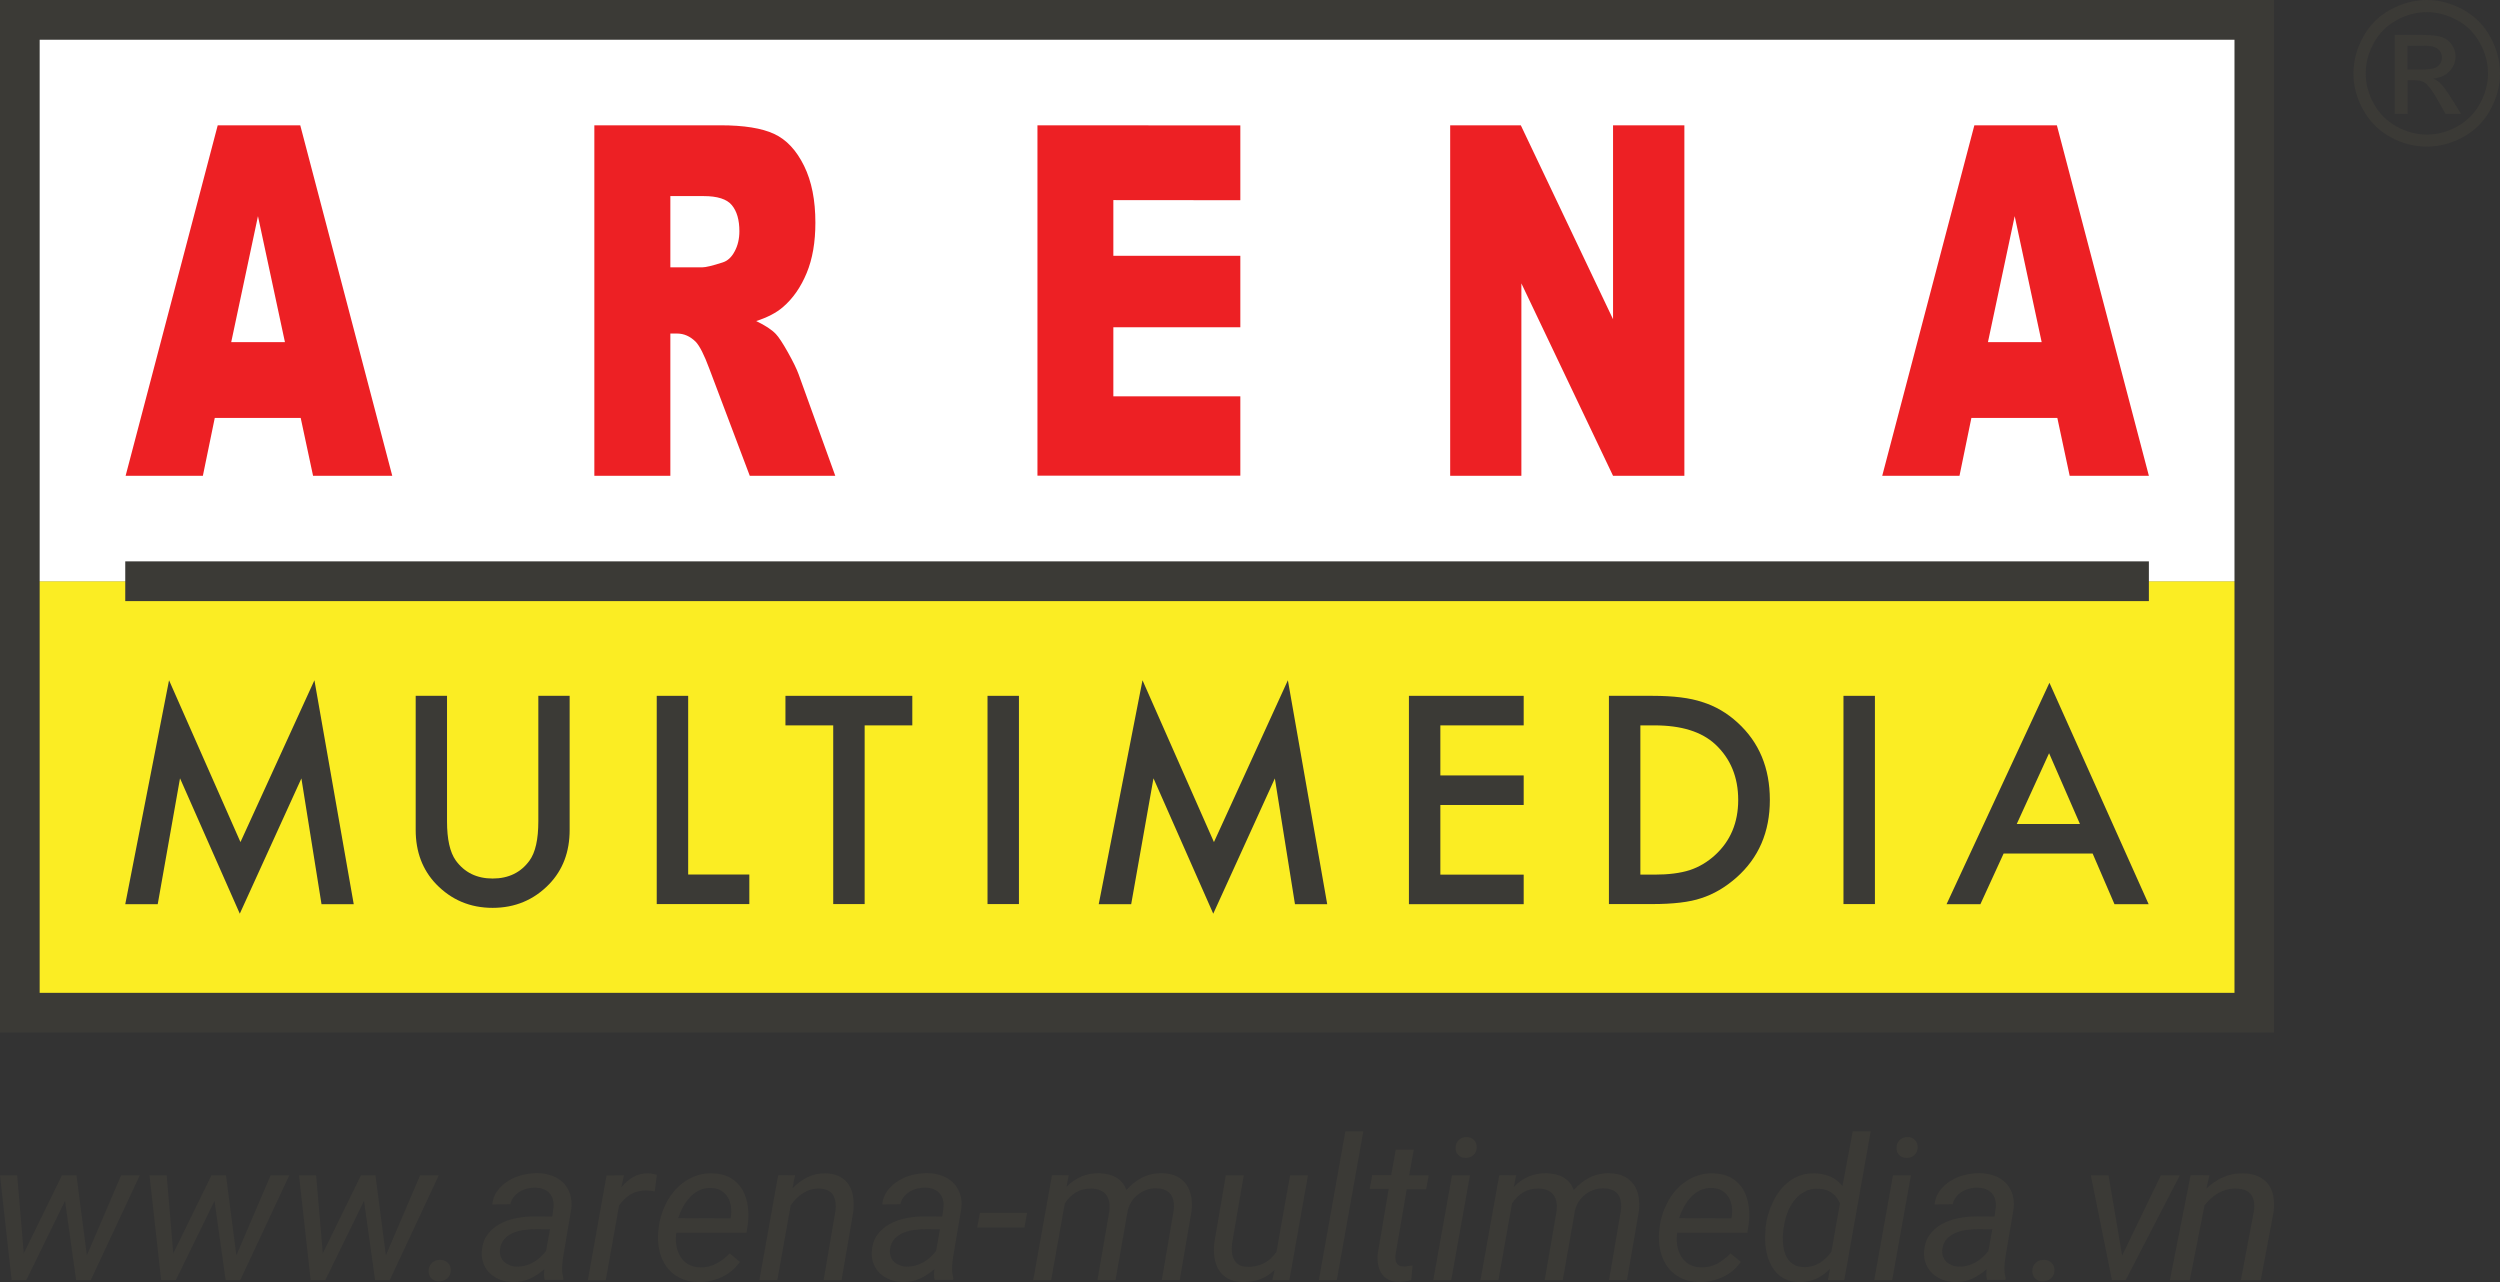 <svg width="156" height="80" viewBox="0 0 156 80" fill="none" xmlns="http://www.w3.org/2000/svg">
<rect x="0" y="0" width="156" height="80" fill="#333333" stroke="none"/>
<g clip-path="url(#clip0_25434_1586)">
<g clip-path="url(#clip1_25434_1586)">
<path d="M5.42 78.335L7.56 73.339H8.723L5.663 79.879H4.75L4.058 74.933L1.64 79.879H0.727L0 73.339H1.07L1.483 78.213L3.866 73.339H4.771L5.42 78.335Z" fill="#3B3A36"/>
<path d="M14.749 78.335L16.889 73.339H18.052L14.992 79.879H14.079L13.387 74.933L10.97 79.879H10.057L9.329 73.339H10.399L10.813 78.213L13.195 73.339H14.101L14.749 78.335Z" fill="#3B3A36"/>
<path d="M24.078 78.335L26.217 73.339H27.38L24.32 79.879H23.407L22.715 74.933L20.298 79.879H19.385L18.657 73.339H19.727L20.141 78.213L22.523 73.339H23.429L24.078 78.335Z" fill="#3B3A36"/>
<path d="M26.745 79.314C26.745 79.114 26.809 78.949 26.938 78.821C27.066 78.692 27.23 78.621 27.437 78.613C27.637 78.606 27.808 78.671 27.936 78.792C28.072 78.914 28.136 79.078 28.129 79.278C28.122 79.478 28.057 79.635 27.922 79.757C27.786 79.879 27.622 79.943 27.423 79.957C27.323 79.964 27.23 79.95 27.145 79.914C27.059 79.886 26.988 79.843 26.931 79.786C26.873 79.728 26.824 79.664 26.795 79.578C26.759 79.5 26.745 79.414 26.745 79.314Z" fill="#3B3A36"/>
<path d="M33.991 79.879C33.962 79.764 33.948 79.65 33.948 79.535C33.948 79.421 33.955 79.307 33.97 79.192C33.699 79.435 33.399 79.635 33.071 79.786C32.743 79.936 32.394 80.007 32.008 80C31.723 79.993 31.466 79.95 31.224 79.857C30.981 79.764 30.767 79.635 30.589 79.471C30.411 79.307 30.275 79.107 30.183 78.878C30.09 78.649 30.047 78.392 30.061 78.113C30.09 77.699 30.197 77.348 30.396 77.07C30.596 76.791 30.853 76.562 31.16 76.391C31.466 76.219 31.802 76.098 32.179 76.019C32.55 75.948 32.921 75.905 33.292 75.905L34.462 75.912L34.533 75.39C34.554 75.197 34.547 75.025 34.505 74.875C34.469 74.718 34.405 74.59 34.305 74.475C34.212 74.361 34.084 74.275 33.934 74.211C33.784 74.146 33.606 74.118 33.413 74.111C33.242 74.103 33.071 74.125 32.9 74.168C32.729 74.211 32.572 74.275 32.429 74.361C32.286 74.447 32.165 74.554 32.058 74.689C31.951 74.818 31.887 74.975 31.844 75.147L30.717 75.154C30.753 74.825 30.86 74.539 31.046 74.296C31.231 74.053 31.452 73.846 31.723 73.682C31.987 73.517 32.279 73.396 32.6 73.317C32.921 73.239 33.228 73.203 33.528 73.203C33.87 73.21 34.176 73.267 34.447 73.367C34.726 73.467 34.954 73.617 35.147 73.803C35.339 73.996 35.474 74.225 35.567 74.489C35.653 74.761 35.688 75.061 35.653 75.397L35.139 78.442C35.104 78.663 35.082 78.885 35.075 79.107C35.068 79.328 35.096 79.55 35.154 79.764L35.139 79.864H33.991V79.879ZM32.229 79.035C32.422 79.042 32.6 79.021 32.779 78.971C32.957 78.928 33.121 78.856 33.278 78.771C33.435 78.685 33.577 78.578 33.713 78.456C33.848 78.335 33.97 78.199 34.077 78.056L34.319 76.705L33.47 76.698C33.249 76.698 33.007 76.712 32.757 76.741C32.508 76.769 32.272 76.834 32.051 76.919C31.83 77.012 31.645 77.134 31.488 77.298C31.331 77.463 31.238 77.677 31.202 77.942C31.181 78.106 31.195 78.256 31.238 78.385C31.281 78.513 31.345 78.628 31.438 78.721C31.53 78.814 31.645 78.885 31.773 78.935C31.916 79.007 32.065 79.035 32.229 79.035Z" fill="#3B3A36"/>
<path d="M40.86 74.339C40.689 74.311 40.511 74.296 40.332 74.282C39.954 74.282 39.626 74.368 39.348 74.532C39.07 74.697 38.827 74.933 38.628 75.233L37.8 79.886H36.681L37.85 73.346L38.934 73.339L38.77 74.103C38.977 73.832 39.227 73.617 39.498 73.453C39.769 73.289 40.09 73.21 40.453 73.217C40.546 73.217 40.639 73.224 40.725 73.246C40.81 73.26 40.903 73.281 40.988 73.31L40.86 74.339Z" fill="#3B3A36"/>
<path d="M43.585 80C43.128 79.993 42.729 79.9 42.394 79.728C42.058 79.55 41.787 79.321 41.581 79.028C41.374 78.735 41.231 78.406 41.145 78.027C41.06 77.656 41.038 77.263 41.074 76.855L41.103 76.598C41.138 76.319 41.195 76.04 41.288 75.762C41.374 75.483 41.495 75.218 41.63 74.961C41.773 74.711 41.937 74.475 42.13 74.254C42.322 74.039 42.536 73.853 42.779 73.696C43.014 73.539 43.278 73.417 43.556 73.332C43.834 73.246 44.134 73.203 44.455 73.217C44.918 73.231 45.303 73.332 45.61 73.517C45.917 73.703 46.152 73.946 46.331 74.246C46.502 74.547 46.616 74.89 46.666 75.269C46.716 75.647 46.716 76.033 46.658 76.426L46.58 76.927H42.201C42.165 77.184 42.165 77.434 42.201 77.691C42.237 77.942 42.315 78.177 42.436 78.378C42.558 78.585 42.715 78.749 42.921 78.878C43.128 79.007 43.385 79.078 43.684 79.085C44.062 79.092 44.405 79.014 44.704 78.849C45.004 78.685 45.282 78.471 45.532 78.213L46.174 78.742C46.024 78.949 45.853 79.135 45.667 79.292C45.475 79.45 45.275 79.578 45.047 79.686C44.826 79.793 44.59 79.871 44.348 79.921C44.098 79.986 43.841 80.007 43.585 80ZM44.391 74.132C44.105 74.118 43.856 74.168 43.635 74.275C43.413 74.382 43.221 74.525 43.05 74.711C42.886 74.89 42.736 75.097 42.615 75.319C42.493 75.547 42.394 75.776 42.315 76.012L45.582 76.026L45.603 75.919C45.639 75.704 45.639 75.497 45.61 75.283C45.582 75.076 45.517 74.882 45.418 74.718C45.318 74.554 45.182 74.411 45.011 74.304C44.847 74.196 44.633 74.139 44.391 74.132Z" fill="#3B3A36"/>
<path d="M49.611 73.332L49.447 74.161C49.718 73.868 50.025 73.639 50.374 73.467C50.716 73.296 51.094 73.21 51.508 73.217C51.865 73.224 52.164 73.296 52.407 73.424C52.642 73.553 52.835 73.725 52.97 73.939C53.106 74.153 53.198 74.404 53.234 74.689C53.277 74.975 53.277 75.276 53.248 75.59L52.514 79.879H51.394L52.129 75.576C52.157 75.376 52.157 75.197 52.136 75.025C52.114 74.854 52.064 74.711 51.993 74.582C51.915 74.454 51.808 74.354 51.665 74.282C51.522 74.211 51.337 74.168 51.116 74.168C50.923 74.161 50.738 74.189 50.567 74.239C50.395 74.296 50.239 74.368 50.096 74.461C49.946 74.554 49.811 74.668 49.682 74.797C49.554 74.925 49.44 75.068 49.34 75.211L48.505 79.879H47.386L48.555 73.339L49.611 73.332Z" fill="#3B3A36"/>
<path d="M58.326 79.879C58.297 79.764 58.283 79.65 58.283 79.535C58.283 79.421 58.29 79.307 58.305 79.192C58.034 79.435 57.734 79.635 57.406 79.786C57.078 79.936 56.728 80.007 56.343 80C56.058 79.993 55.801 79.95 55.559 79.857C55.316 79.764 55.102 79.635 54.924 79.471C54.746 79.307 54.61 79.107 54.517 78.878C54.425 78.649 54.382 78.392 54.396 78.113C54.425 77.699 54.532 77.348 54.731 77.07C54.931 76.791 55.188 76.562 55.495 76.391C55.801 76.219 56.136 76.098 56.514 76.019C56.885 75.948 57.256 75.905 57.627 75.905L58.797 75.912L58.868 75.39C58.889 75.197 58.882 75.025 58.84 74.875C58.804 74.718 58.74 74.59 58.64 74.475C58.547 74.361 58.419 74.275 58.269 74.211C58.119 74.146 57.941 74.118 57.748 74.111C57.577 74.103 57.406 74.125 57.235 74.168C57.064 74.211 56.907 74.275 56.764 74.361C56.621 74.447 56.5 74.554 56.393 74.689C56.286 74.818 56.222 74.975 56.179 75.147L55.052 75.154C55.088 74.825 55.195 74.539 55.38 74.296C55.566 74.053 55.787 73.846 56.058 73.682C56.322 73.517 56.614 73.396 56.935 73.317C57.256 73.239 57.563 73.203 57.862 73.203C58.205 73.21 58.511 73.267 58.782 73.367C59.061 73.467 59.289 73.617 59.481 73.803C59.674 73.996 59.809 74.225 59.902 74.489C59.995 74.761 60.023 75.061 59.988 75.397L59.474 78.442C59.439 78.663 59.417 78.885 59.41 79.107C59.403 79.328 59.431 79.55 59.489 79.764L59.474 79.864H58.326V79.879ZM56.564 79.035C56.757 79.042 56.935 79.021 57.114 78.971C57.292 78.928 57.456 78.856 57.613 78.771C57.77 78.685 57.912 78.578 58.048 78.456C58.183 78.335 58.305 78.199 58.412 78.056L58.654 76.705L57.805 76.698C57.584 76.698 57.342 76.712 57.092 76.741C56.843 76.769 56.607 76.834 56.386 76.919C56.165 77.012 55.98 77.134 55.823 77.298C55.666 77.463 55.573 77.677 55.537 77.942C55.516 78.106 55.53 78.256 55.573 78.385C55.616 78.513 55.68 78.628 55.773 78.721C55.865 78.814 55.98 78.885 56.108 78.935C56.251 79.007 56.4 79.035 56.564 79.035Z" fill="#3B3A36"/>
<path d="M63.925 76.598H60.98L61.144 75.683H64.089L63.925 76.598Z" fill="#3B3A36"/>
<path d="M66.692 73.332L66.549 74.061C66.82 73.782 67.127 73.567 67.469 73.417C67.811 73.274 68.182 73.203 68.589 73.21C68.774 73.217 68.953 73.239 69.131 73.274C69.309 73.317 69.473 73.374 69.623 73.46C69.773 73.546 69.908 73.653 70.022 73.789C70.136 73.925 70.222 74.082 70.286 74.261C70.579 73.932 70.907 73.668 71.27 73.482C71.634 73.296 72.055 73.203 72.511 73.21C72.875 73.217 73.182 73.281 73.431 73.41C73.681 73.532 73.881 73.703 74.031 73.918C74.18 74.132 74.273 74.375 74.33 74.661C74.38 74.947 74.387 75.254 74.352 75.576L73.617 79.871H72.497L73.232 75.561C73.26 75.354 73.26 75.161 73.232 74.99C73.21 74.818 73.153 74.668 73.068 74.547C72.982 74.425 72.861 74.325 72.711 74.261C72.561 74.189 72.369 74.153 72.133 74.153C71.919 74.146 71.72 74.182 71.527 74.254C71.335 74.325 71.163 74.418 71.007 74.539C70.85 74.661 70.721 74.804 70.607 74.975C70.5 75.147 70.422 75.333 70.372 75.533L69.609 79.879H68.482L69.224 75.576C69.245 75.376 69.245 75.19 69.216 75.018C69.188 74.847 69.131 74.697 69.038 74.575C68.953 74.454 68.831 74.354 68.674 74.282C68.525 74.211 68.339 74.168 68.111 74.168C67.74 74.161 67.419 74.239 67.141 74.404C66.87 74.568 66.635 74.797 66.442 75.097L65.593 79.879H64.474L65.643 73.339L66.692 73.332Z" fill="#3B3A36"/>
<path d="M79.537 79.235C79.266 79.507 78.959 79.707 78.624 79.829C78.288 79.95 77.925 80.007 77.532 80C77.169 79.993 76.869 79.921 76.627 79.786C76.384 79.65 76.192 79.471 76.056 79.249C75.921 79.028 75.828 78.771 75.785 78.478C75.742 78.185 75.735 77.884 75.771 77.563L76.491 73.339H77.611L76.883 77.584C76.862 77.763 76.855 77.934 76.869 78.106C76.883 78.278 76.919 78.435 76.99 78.57C77.055 78.706 77.154 78.821 77.283 78.906C77.411 78.992 77.582 79.042 77.796 79.049C78.196 79.064 78.552 78.985 78.866 78.828C79.18 78.663 79.444 78.428 79.658 78.106L80.499 73.339H81.619L80.457 79.879H79.394L79.537 79.235Z" fill="#3B3A36"/>
<path d="M83.417 79.879H82.297L83.951 70.594H85.071L83.417 79.879Z" fill="#3B3A36"/>
<path d="M88.217 71.752L87.931 73.339H89.151L88.994 74.204H87.781L87.083 78.27C87.068 78.378 87.068 78.471 87.075 78.563C87.083 78.656 87.104 78.735 87.147 78.806C87.182 78.878 87.24 78.935 87.311 78.971C87.382 79.014 87.482 79.028 87.603 79.028C87.696 79.028 87.789 79.021 87.874 79.007C87.967 78.992 88.06 78.978 88.145 78.964L88.06 79.879C87.789 79.95 87.518 79.986 87.24 79.986C86.983 79.979 86.769 79.928 86.598 79.829C86.426 79.728 86.291 79.6 86.191 79.435C86.091 79.271 86.027 79.092 85.991 78.885C85.956 78.678 85.949 78.463 85.97 78.242L86.655 74.189H85.471L85.628 73.324H86.811L87.097 71.738H88.217V71.752Z" fill="#3B3A36"/>
<path d="M90.556 79.879H89.436L90.606 73.339H91.726L90.556 79.879ZM90.827 71.623C90.834 71.43 90.891 71.273 91.013 71.152C91.134 71.03 91.291 70.959 91.483 70.951C91.583 70.951 91.669 70.959 91.754 70.994C91.833 71.023 91.904 71.066 91.968 71.13C92.025 71.187 92.075 71.259 92.104 71.337C92.132 71.416 92.147 71.502 92.147 71.595C92.147 71.788 92.082 71.938 91.961 72.059C91.84 72.181 91.683 72.245 91.491 72.252C91.298 72.259 91.134 72.209 91.013 72.088C90.877 71.966 90.82 71.809 90.827 71.623Z" fill="#3B3A36"/>
<path d="M94.607 73.332L94.464 74.061C94.735 73.782 95.042 73.567 95.384 73.417C95.727 73.274 96.098 73.203 96.504 73.21C96.69 73.217 96.868 73.239 97.046 73.274C97.225 73.317 97.389 73.374 97.538 73.46C97.688 73.546 97.824 73.653 97.938 73.789C98.052 73.925 98.137 74.082 98.202 74.261C98.494 73.932 98.822 73.668 99.186 73.482C99.55 73.296 99.97 73.203 100.427 73.21C100.791 73.217 101.097 73.281 101.347 73.41C101.596 73.532 101.796 73.703 101.946 73.918C102.096 74.132 102.196 74.375 102.246 74.661C102.295 74.947 102.303 75.254 102.267 75.576L101.525 79.871H100.405L101.14 75.561C101.169 75.354 101.169 75.161 101.14 74.99C101.119 74.818 101.062 74.668 100.976 74.547C100.89 74.425 100.769 74.325 100.619 74.261C100.47 74.189 100.277 74.153 100.042 74.153C99.828 74.146 99.628 74.182 99.436 74.254C99.243 74.325 99.072 74.418 98.915 74.539C98.758 74.661 98.629 74.804 98.515 74.975C98.408 75.147 98.33 75.333 98.28 75.533L97.517 79.879H96.39L97.132 75.576C97.153 75.376 97.153 75.19 97.125 75.018C97.096 74.847 97.039 74.697 96.946 74.575C96.861 74.454 96.74 74.354 96.583 74.282C96.433 74.211 96.247 74.168 96.019 74.168C95.648 74.161 95.327 74.239 95.049 74.404C94.778 74.568 94.543 74.797 94.35 75.097L93.502 79.879H92.382L93.552 73.339L94.607 73.332Z" fill="#3B3A36"/>
<path d="M106.04 80C105.583 79.993 105.184 79.9 104.849 79.728C104.513 79.55 104.242 79.321 104.036 79.028C103.829 78.735 103.686 78.406 103.601 78.027C103.515 77.656 103.494 77.263 103.529 76.855L103.558 76.598C103.593 76.319 103.65 76.04 103.743 75.762C103.829 75.483 103.95 75.218 104.086 74.961C104.228 74.711 104.392 74.475 104.585 74.254C104.777 74.039 104.991 73.853 105.234 73.696C105.469 73.539 105.733 73.417 106.011 73.332C106.289 73.246 106.589 73.203 106.91 73.217C107.373 73.231 107.759 73.332 108.065 73.517C108.372 73.703 108.607 73.946 108.786 74.246C108.957 74.547 109.071 74.89 109.121 75.269C109.171 75.647 109.171 76.033 109.114 76.426L109.035 76.927H104.656C104.62 77.184 104.62 77.434 104.656 77.691C104.692 77.942 104.77 78.177 104.891 78.378C105.013 78.585 105.17 78.749 105.376 78.878C105.583 79.007 105.84 79.078 106.14 79.085C106.518 79.092 106.86 79.014 107.159 78.849C107.459 78.685 107.737 78.471 107.987 78.213L108.629 78.742C108.479 78.949 108.308 79.135 108.122 79.292C107.93 79.45 107.73 79.578 107.502 79.686C107.281 79.793 107.045 79.871 106.803 79.921C106.56 79.986 106.304 80.007 106.04 80ZM106.846 74.132C106.56 74.118 106.311 74.168 106.09 74.275C105.869 74.382 105.676 74.525 105.505 74.711C105.341 74.89 105.191 75.097 105.07 75.319C104.948 75.547 104.849 75.776 104.77 76.012L108.037 76.026L108.058 75.919C108.094 75.704 108.094 75.497 108.065 75.283C108.037 75.076 107.972 74.882 107.873 74.718C107.773 74.554 107.637 74.411 107.466 74.304C107.309 74.196 107.095 74.139 106.846 74.132Z" fill="#3B3A36"/>
<path d="M110.17 76.598C110.205 76.326 110.255 76.055 110.334 75.783C110.412 75.511 110.512 75.247 110.633 74.997C110.754 74.747 110.897 74.511 111.068 74.289C111.232 74.068 111.432 73.882 111.646 73.718C111.86 73.553 112.102 73.432 112.366 73.339C112.63 73.246 112.923 73.21 113.244 73.217C113.586 73.224 113.907 73.296 114.206 73.417C114.506 73.546 114.756 73.746 114.969 74.01L115.611 70.594H116.731L115.084 79.879H114.064L114.185 79.178C113.921 79.457 113.629 79.664 113.301 79.807C112.972 79.943 112.616 80.014 112.224 80C111.931 79.993 111.674 79.936 111.453 79.843C111.232 79.743 111.04 79.614 110.883 79.45C110.719 79.285 110.59 79.092 110.483 78.878C110.376 78.663 110.298 78.435 110.241 78.192C110.191 77.949 110.155 77.706 110.148 77.456C110.141 77.205 110.148 76.962 110.17 76.727V76.598ZM111.282 76.727C111.261 76.884 111.254 77.048 111.247 77.227C111.247 77.406 111.254 77.577 111.275 77.749C111.296 77.92 111.339 78.085 111.396 78.242C111.453 78.399 111.532 78.535 111.632 78.656C111.732 78.778 111.86 78.871 112.01 78.949C112.159 79.021 112.345 79.064 112.552 79.064C112.744 79.071 112.915 79.049 113.079 79.007C113.244 78.964 113.393 78.892 113.536 78.814C113.679 78.728 113.814 78.628 113.935 78.506C114.057 78.385 114.171 78.256 114.278 78.113L114.813 75.09C114.691 74.804 114.52 74.582 114.292 74.425C114.064 74.268 113.786 74.182 113.465 74.175C113.115 74.168 112.816 74.232 112.566 74.382C112.316 74.525 112.102 74.718 111.924 74.954C111.753 75.19 111.61 75.454 111.51 75.74C111.411 76.033 111.339 76.319 111.304 76.605L111.282 76.727Z" fill="#3B3A36"/>
<path d="M118.072 79.879H116.952L118.122 73.339H119.242L118.072 79.879ZM118.343 71.623C118.35 71.43 118.407 71.273 118.528 71.152C118.65 71.03 118.806 70.959 118.999 70.951C119.099 70.951 119.184 70.959 119.27 70.994C119.349 71.023 119.42 71.066 119.484 71.13C119.541 71.187 119.591 71.259 119.62 71.337C119.648 71.416 119.662 71.502 119.662 71.595C119.662 71.788 119.598 71.938 119.477 72.059C119.356 72.181 119.199 72.245 119.006 72.252C118.814 72.259 118.65 72.209 118.528 72.088C118.393 71.966 118.336 71.809 118.343 71.623Z" fill="#3B3A36"/>
<path d="M123.991 79.879C123.963 79.764 123.948 79.65 123.948 79.535C123.948 79.421 123.955 79.307 123.97 79.192C123.699 79.435 123.399 79.635 123.071 79.786C122.743 79.936 122.393 80.007 122.008 80C121.723 79.993 121.466 79.95 121.224 79.857C120.981 79.764 120.767 79.635 120.589 79.471C120.411 79.307 120.275 79.107 120.183 78.878C120.09 78.649 120.047 78.392 120.061 78.113C120.09 77.699 120.197 77.348 120.396 77.07C120.596 76.791 120.853 76.562 121.16 76.391C121.466 76.219 121.802 76.098 122.18 76.019C122.55 75.948 122.921 75.905 123.292 75.905L124.462 75.912L124.533 75.39C124.554 75.197 124.547 75.025 124.505 74.875C124.469 74.718 124.405 74.59 124.305 74.475C124.212 74.361 124.084 74.275 123.934 74.211C123.784 74.146 123.606 74.118 123.413 74.111C123.242 74.103 123.071 74.125 122.9 74.168C122.729 74.211 122.572 74.275 122.429 74.361C122.286 74.447 122.165 74.554 122.058 74.689C121.951 74.818 121.887 74.975 121.844 75.147L120.717 75.154C120.753 74.825 120.86 74.539 121.046 74.296C121.231 74.053 121.452 73.846 121.723 73.682C121.987 73.517 122.279 73.396 122.6 73.317C122.921 73.239 123.228 73.203 123.527 73.203C123.87 73.21 124.176 73.267 124.448 73.367C124.726 73.467 124.954 73.617 125.146 73.803C125.339 73.996 125.475 74.225 125.567 74.489C125.653 74.761 125.688 75.061 125.653 75.397L125.139 78.442C125.104 78.663 125.082 78.885 125.075 79.107C125.068 79.328 125.097 79.55 125.154 79.764L125.139 79.864H123.991V79.879ZM122.229 79.035C122.422 79.042 122.6 79.021 122.779 78.971C122.957 78.928 123.121 78.856 123.278 78.771C123.435 78.685 123.577 78.578 123.713 78.456C123.848 78.335 123.97 78.199 124.077 78.056L124.319 76.705L123.47 76.698C123.249 76.698 123.007 76.712 122.757 76.741C122.508 76.769 122.272 76.834 122.051 76.919C121.83 77.012 121.645 77.134 121.488 77.298C121.331 77.463 121.238 77.677 121.202 77.942C121.181 78.106 121.195 78.256 121.238 78.385C121.281 78.513 121.345 78.628 121.438 78.721C121.53 78.814 121.645 78.885 121.773 78.935C121.916 79.007 122.065 79.035 122.229 79.035Z" fill="#3B3A36"/>
<path d="M126.815 79.314C126.815 79.114 126.88 78.949 127.008 78.821C127.136 78.692 127.3 78.621 127.507 78.613C127.707 78.606 127.878 78.671 128.006 78.792C128.142 78.914 128.206 79.078 128.199 79.278C128.192 79.478 128.128 79.635 127.992 79.757C127.857 79.879 127.693 79.943 127.493 79.957C127.393 79.964 127.3 79.95 127.215 79.914C127.129 79.886 127.058 79.843 127.001 79.786C126.944 79.728 126.894 79.664 126.865 79.578C126.83 79.5 126.815 79.414 126.815 79.314Z" fill="#3B3A36"/>
<path d="M132.421 78.349L134.839 73.339H136.023L132.642 79.879H131.786L130.467 73.339H131.572L132.421 78.349Z" fill="#3B3A36"/>
<path d="M137.863 73.332L137.685 74.161C137.984 73.868 138.326 73.639 138.704 73.467C139.082 73.296 139.503 73.21 139.96 73.217C140.359 73.224 140.687 73.296 140.951 73.424C141.215 73.553 141.422 73.725 141.572 73.939C141.721 74.153 141.821 74.404 141.864 74.689C141.907 74.975 141.914 75.276 141.878 75.59L141.072 79.879H139.831L140.644 75.576C140.673 75.376 140.673 75.197 140.652 75.025C140.63 74.854 140.573 74.711 140.495 74.582C140.409 74.454 140.288 74.354 140.131 74.282C139.974 74.211 139.774 74.168 139.525 74.168C139.311 74.161 139.111 74.189 138.918 74.239C138.733 74.296 138.555 74.368 138.398 74.461C138.234 74.554 138.084 74.668 137.941 74.797C137.806 74.925 137.677 75.068 137.563 75.211L136.643 79.879H135.402L136.693 73.339L137.863 73.332Z" fill="#3B3A36"/>
<path d="M140.673 36.266H1.22V63.197H140.673V36.266Z" fill="#FBED23"/>
<path d="M140.673 1.122H1.22V36.273H140.673V1.122Z" fill="white"/>
<path d="M18.764 26.081H13.401L12.659 29.69H7.838L13.586 7.819H18.736L24.477 29.69H19.535L18.764 26.081ZM17.78 21.349L16.097 13.487L14.428 21.349H17.78Z" fill="#ED2024"/>
<path d="M37.087 29.69V7.819H44.961C46.423 7.819 47.535 7.998 48.306 8.355C49.076 8.713 49.696 9.377 50.174 10.349C50.652 11.321 50.88 12.501 50.88 13.894C50.88 15.109 50.702 16.153 50.338 17.032C49.975 17.911 49.483 18.626 48.848 19.169C48.441 19.519 47.892 19.805 47.186 20.034C47.749 20.305 48.156 20.57 48.413 20.842C48.584 21.02 48.841 21.406 49.169 21.992C49.497 22.578 49.718 23.036 49.832 23.35L52.121 29.69H46.786L44.262 23.007C43.941 22.142 43.656 21.578 43.406 21.32C43.064 20.985 42.678 20.813 42.251 20.813H41.83V29.69H37.087ZM41.83 16.682H43.82C44.034 16.682 44.454 16.582 45.075 16.382C45.389 16.289 45.645 16.06 45.838 15.695C46.038 15.331 46.138 14.902 46.138 14.43C46.138 13.723 45.981 13.18 45.667 12.801C45.353 12.422 44.768 12.236 43.905 12.236H41.83V16.682Z" fill="#ED2024"/>
<path d="M64.737 7.819L77.397 7.826V12.493L69.473 12.486V15.96H77.397V20.42H69.473V24.73H77.397V29.683H64.737V7.819Z" fill="#ED2024"/>
<path d="M90.491 7.819H94.899L100.654 19.92V7.819H105.105V29.69H100.654L94.934 17.683V29.69H90.491V7.819Z" fill="#ED2024"/>
<path d="M128.378 26.081H123.014L122.272 29.69H117.451L123.2 7.819H128.349L134.09 29.69H129.148L128.378 26.081ZM127.4 21.349L125.717 13.487L124.048 21.349H127.4Z" fill="#ED2024"/>
<path d="M7.816 56.421L10.548 42.448L15.005 52.547L19.62 42.448L22.073 56.421H20.062L18.807 48.573L14.963 57.014L11.233 48.566L9.842 56.421H7.816Z" fill="#3B3A36"/>
<path d="M27.894 43.42V51.246C27.894 52.361 28.072 53.176 28.443 53.698C28.985 54.441 29.748 54.82 30.739 54.82C31.731 54.82 32.501 54.448 33.043 53.698C33.407 53.197 33.592 52.383 33.592 51.246V43.42H35.546V51.789C35.546 53.162 35.118 54.284 34.27 55.17C33.314 56.157 32.137 56.65 30.739 56.65C29.341 56.65 28.172 56.157 27.216 55.17C26.367 54.284 25.939 53.155 25.939 51.789V43.42H27.894Z" fill="#3B3A36"/>
<path d="M42.942 43.42V54.57H46.758V56.414H40.98V43.42H42.942Z" fill="#3B3A36"/>
<path d="M53.954 45.264V56.414H51.993V45.264H49.012V43.42H56.928V45.264H53.954Z" fill="#3B3A36"/>
<path d="M63.582 43.42V56.414H61.621V43.42H63.582Z" fill="#3B3A36"/>
<path d="M116.995 43.42V56.414H115.033V43.42H116.995Z" fill="#3B3A36"/>
<path d="M68.561 56.421L71.292 42.448L75.75 52.547L80.364 42.448L82.818 56.421H80.806L79.551 48.573L75.707 57.014L71.977 48.566L70.586 56.421H68.561Z" fill="#3B3A36"/>
<path d="M95.078 45.264H89.878V48.387H95.078V50.231H89.878V54.577H95.078V56.421H87.917V43.42H95.078V45.264Z" fill="#3B3A36"/>
<path d="M100.397 56.421V43.42H103.122C104.427 43.42 105.461 43.549 106.217 43.806C107.03 44.056 107.765 44.485 108.428 45.093C109.769 46.315 110.439 47.923 110.439 49.917C110.439 51.918 109.74 53.533 108.35 54.763C107.651 55.377 106.916 55.806 106.146 56.049C105.433 56.292 104.413 56.414 103.093 56.414H100.397V56.421ZM102.352 54.577H103.236C104.113 54.577 104.848 54.484 105.433 54.298C106.018 54.105 106.545 53.791 107.016 53.362C107.979 52.483 108.464 51.332 108.464 49.917C108.464 48.495 107.986 47.337 107.037 46.45C106.182 45.657 104.919 45.264 103.243 45.264H102.359V54.577H102.352Z" fill="#3B3A36"/>
<path d="M130.581 53.262H125.025L123.577 56.421H121.466L127.885 42.605L134.075 56.421H131.943L130.581 53.262ZM129.789 51.418L127.863 47.001L125.845 51.418H129.789Z" fill="#3B3A36"/>
<path d="M134.09 35.029H7.816V37.509H134.09V35.029Z" fill="#3B3A36"/>
<path d="M151.435 0C152.206 0 152.954 0.2 153.682 0.593C154.409 0.986 154.98 1.551 155.386 2.287C155.793 3.023 156 3.788 156 4.581C156 5.368 155.8 6.125 155.394 6.854C154.994 7.583 154.431 8.148 153.703 8.548C152.976 8.948 152.22 9.149 151.428 9.149C150.636 9.149 149.88 8.948 149.153 8.548C148.426 8.148 147.862 7.583 147.463 6.854C147.056 6.125 146.856 5.368 146.856 4.581C146.856 3.788 147.063 3.023 147.47 2.287C147.876 1.551 148.447 0.986 149.181 0.593C149.916 0.2 150.672 0 151.435 0ZM151.435 0.758C150.793 0.758 150.166 0.922 149.559 1.251C148.953 1.58 148.475 2.051 148.133 2.666C147.791 3.281 147.62 3.917 147.62 4.581C147.62 5.239 147.791 5.875 148.126 6.475C148.461 7.083 148.932 7.548 149.538 7.891C150.144 8.227 150.772 8.398 151.435 8.398C152.091 8.398 152.726 8.227 153.332 7.891C153.939 7.555 154.409 7.083 154.745 6.475C155.08 5.868 155.251 5.239 155.251 4.581C155.251 3.917 155.08 3.281 154.737 2.666C154.395 2.051 153.924 1.58 153.311 1.251C152.698 0.922 152.077 0.758 151.435 0.758ZM149.431 7.104V2.18H151.121C151.699 2.18 152.113 2.223 152.377 2.316C152.633 2.409 152.84 2.566 152.997 2.795C153.154 3.023 153.225 3.259 153.225 3.516C153.225 3.874 153.097 4.188 152.84 4.453C152.584 4.717 152.241 4.867 151.82 4.903C151.992 4.975 152.134 5.06 152.241 5.16C152.441 5.353 152.683 5.682 152.969 6.14L153.568 7.104H152.598L152.163 6.325C151.82 5.718 151.542 5.332 151.335 5.182C151.193 5.067 150.979 5.01 150.701 5.01H150.237V7.104H149.431ZM150.223 4.338H151.186C151.642 4.338 151.956 4.267 152.127 4.131C152.298 3.995 152.377 3.81 152.377 3.588C152.377 3.445 152.334 3.309 152.255 3.195C152.177 3.08 152.063 2.995 151.92 2.938C151.778 2.88 151.514 2.852 151.121 2.852H150.223V4.338Z" fill="#3B3A36"/>
<path d="M0 0V64.433H141.9V0H0ZM139.432 61.953H2.475V2.48H139.432V61.953Z" fill="#3B3A36"/>
</g>
</g>
<defs>
<clipPath id="clip0_25434_1586">
<rect width="156" height="80" fill="white"/>
</clipPath>
<clipPath id="clip1_25434_1586">
<rect width="156" height="80" fill="white"/>
</clipPath>
</defs>
</svg>
